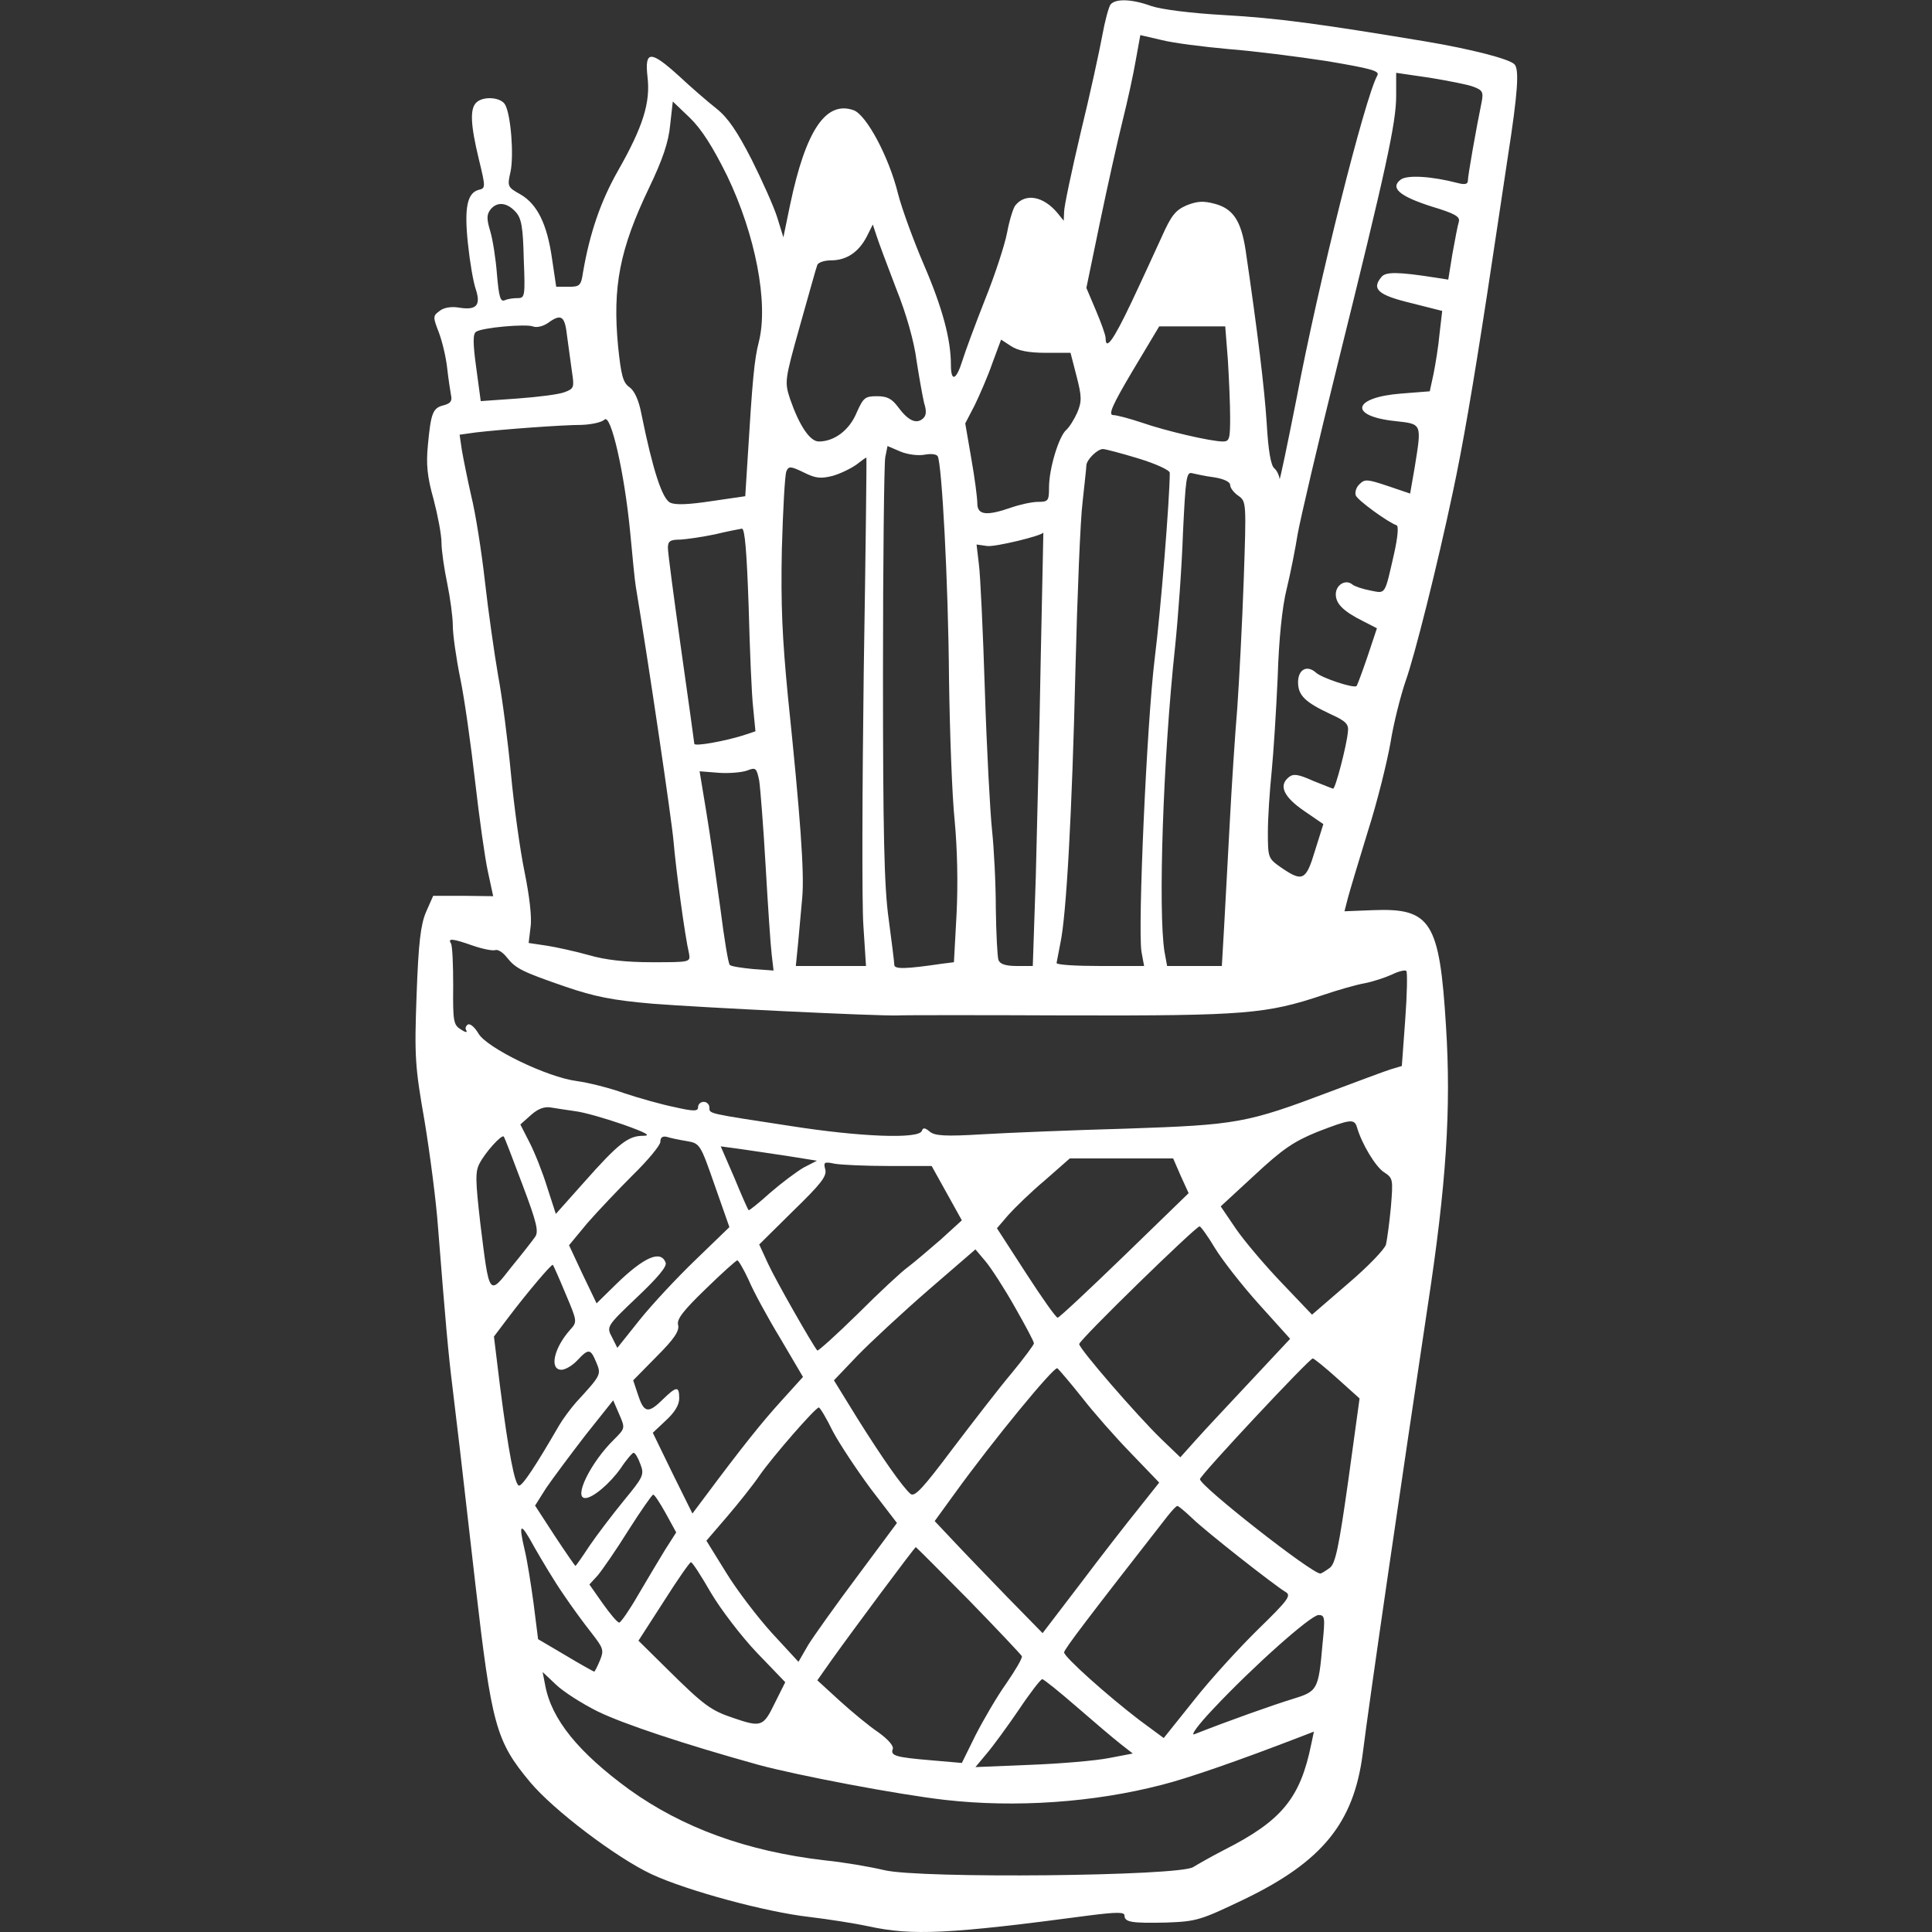 <?xml version="1.0" standalone="no"?>
<!DOCTYPE svg PUBLIC "-//W3C//DTD SVG 20010904//EN"
 "http://www.w3.org/TR/2001/REC-SVG-20010904/DTD/svg10.dtd">
<svg version="1.0" xmlns="http://www.w3.org/2000/svg"
 width="512pt" height="512pt" viewBox="0 0 512 512"
 preserveAspectRatio="xMidYMid meet">
<rect x="0" y="0" width="512" height="512" fill="#333333" stroke="none"/>
<g transform="translate(0,512) scale(0.1,-0.1)"
fill="#ffffff" stroke="none">
<path d="M2943 5108 c-5 -7 -15 -44 -22 -83 -7 -38 -32 -154 -57 -256 -24
-102 -44 -196 -44 -210 l-1 -24 -17 21 c-37 44 -84 53 -111 20 -6 -7 -16 -40
-22 -72 -6 -32 -32 -112 -59 -179 -26 -66 -53 -139 -60 -162 -16 -51 -30 -56
-30 -10 0 67 -22 150 -71 264 -28 65 -59 150 -69 189 -24 98 -84 210 -118 222
-74 26 -127 -55 -168 -250 l-18 -87 -16 52 c-9 29 -40 98 -68 154 -38 74 -62
110 -93 135 -23 18 -68 57 -99 86 -76 69 -92 69 -84 -2 8 -68 -12 -132 -78
-248 -46 -81 -75 -165 -93 -270 -5 -35 -9 -38 -38 -38 l-33 0 -11 74 c-13 92
-39 145 -84 171 -34 19 -35 21 -26 60 9 44 1 149 -14 177 -11 21 -59 24 -77 6
-17 -17 -15 -59 7 -150 18 -74 18 -77 0 -81 -31 -8 -39 -48 -29 -142 5 -48 14
-102 21 -122 14 -43 1 -56 -46 -48 -19 3 -39 0 -50 -9 -18 -13 -18 -16 -2 -57
9 -24 19 -66 22 -94 3 -27 8 -60 10 -71 4 -17 -1 -23 -19 -28 -29 -7 -34 -20
-42 -105 -5 -51 -2 -84 15 -144 11 -42 21 -94 21 -115 0 -20 7 -69 15 -107 8
-39 15 -90 15 -113 0 -24 9 -87 20 -141 11 -53 28 -175 39 -271 11 -96 26
-204 34 -240 l14 -65 -80 1 -79 0 -19 -43 c-14 -33 -20 -80 -25 -220 -6 -164
-4 -190 21 -333 14 -85 31 -213 36 -285 20 -253 27 -331 38 -420 11 -90 22
-182 61 -525 43 -372 54 -414 145 -523 62 -74 228 -200 322 -244 95 -44 303
-100 417 -113 50 -6 121 -17 158 -25 115 -25 211 -21 586 29 71 9 92 9 92 0 0
-18 18 -21 110 -19 82 3 91 6 210 63 204 99 287 201 311 382 19 152 104 732
172 1185 50 326 63 527 49 746 -17 277 -40 313 -193 307 l-76 -3 9 35 c5 19
29 99 53 177 25 78 51 184 60 235 8 51 27 125 40 163 24 67 84 306 125 500 26
121 53 278 91 525 17 113 42 277 55 365 26 167 31 233 17 245 -14 14 -115 40
-234 60 -283 47 -393 62 -534 70 -90 5 -167 15 -194 24 -52 19 -95 20 -108 4z
m312 -118 c66 -5 184 -20 262 -32 118 -20 140 -26 133 -38 -33 -60 -156 -549
-214 -856 -25 -126 -45 -222 -45 -213 -1 9 -7 22 -14 28 -9 7 -16 47 -20 118
-6 94 -24 242 -56 460 -12 78 -33 110 -82 123 -30 8 -46 7 -74 -4 -30 -13 -41
-27 -66 -83 -17 -37 -53 -116 -81 -175 -48 -101 -68 -128 -68 -94 0 8 -12 41
-26 74 l-25 59 36 174 c20 96 47 217 60 269 13 52 29 125 35 161 l12 66 56
-13 c31 -8 111 -18 177 -24z m650 -100 c24 -9 27 -14 21 -43 -13 -63 -36 -192
-36 -206 0 -9 -8 -11 -27 -6 -69 18 -134 22 -151 9 -29 -22 -3 -44 81 -71 63
-19 77 -27 73 -41 -3 -9 -10 -47 -17 -85 l-11 -68 -32 5 c-102 16 -134 16
-145 2 -27 -32 -9 -48 78 -69 l83 -21 -7 -60 c-3 -34 -11 -82 -16 -107 l-10
-46 -76 -6 c-129 -10 -140 -60 -15 -73 71 -8 70 -5 51 -123 l-12 -69 -59 20
c-54 18 -61 19 -75 5 -9 -8 -13 -22 -10 -30 5 -13 85 -71 108 -79 6 -2 3 -32
-6 -73 -26 -114 -22 -108 -63 -100 -21 4 -42 11 -48 16 -18 15 -44 -1 -44 -26
0 -25 20 -45 72 -71 l37 -19 -25 -75 c-14 -41 -27 -76 -29 -78 -7 -7 -91 21
-107 35 -24 22 -48 9 -48 -25 0 -35 19 -53 85 -84 42 -19 50 -27 47 -48 -3
-35 -33 -150 -39 -150 -2 0 -26 10 -54 21 -40 18 -52 19 -64 9 -27 -22 -13
-52 41 -89 l51 -35 -22 -70 c-24 -80 -33 -84 -90 -45 -34 24 -35 25 -35 94 0
39 5 111 10 160 5 50 12 162 16 250 3 100 12 188 24 235 10 41 23 107 29 145
7 39 54 241 106 450 129 520 155 640 155 711 l0 61 89 -13 c48 -8 101 -18 116
-24z m-1978 -236 c75 -156 110 -337 84 -440 -12 -46 -17 -100 -30 -314 l-6
-95 -89 -13 c-60 -9 -96 -11 -110 -4 -21 10 -46 86 -76 234 -7 38 -19 63 -32
72 -17 12 -22 31 -30 108 -15 158 4 257 82 420 36 75 52 122 56 167 l7 62 45
-43 c31 -30 61 -77 99 -154z m-561 -95 c16 -17 20 -40 22 -125 4 -99 3 -104
-16 -104 -11 0 -27 -2 -35 -6 -11 -4 -15 10 -20 69 -3 40 -11 92 -18 115 -10
33 -9 44 1 57 17 21 43 19 66 -6z m1009 -204 c27 -67 48 -142 54 -191 7 -45
16 -95 20 -112 7 -22 6 -34 -4 -42 -17 -14 -38 -5 -64 30 -17 23 -29 30 -57
30 -32 0 -36 -4 -54 -44 -19 -46 -59 -76 -100 -76 -24 0 -52 43 -76 112 -15
46 -15 49 26 195 23 81 43 154 46 161 2 6 18 12 36 12 41 0 73 21 95 63 l16
32 10 -30 c5 -16 29 -80 52 -140z m-872 -127 c4 -29 10 -72 13 -95 6 -39 5
-43 -19 -52 -14 -6 -70 -13 -124 -17 l-99 -7 -12 89 c-9 65 -9 90 0 95 17 11
131 21 150 14 10 -4 27 0 40 9 36 26 45 19 51 -36z m1751 -62 c3 -49 6 -118 6
-153 0 -56 -2 -63 -19 -63 -32 0 -152 28 -215 50 -33 11 -67 20 -76 20 -14 0
-2 27 52 118 l70 117 88 0 87 0 7 -89z m-483 19 l66 0 16 -62 c14 -54 14 -67
2 -96 -8 -18 -21 -39 -29 -46 -20 -17 -46 -103 -46 -153 0 -35 -2 -38 -29 -38
-16 0 -48 -7 -71 -15 -66 -23 -90 -20 -90 11 0 15 -7 68 -16 119 l-16 93 25
48 c13 27 35 77 47 112 l23 62 26 -17 c18 -12 46 -18 92 -18z m-1101 -475 c6
-63 12 -128 15 -145 34 -204 95 -617 100 -675 6 -72 30 -251 41 -297 4 -23 3
-23 -98 -23 -70 0 -124 6 -168 19 -36 10 -86 21 -112 25 l-47 7 5 42 c4 25 -3
83 -16 147 -12 58 -28 175 -36 260 -8 85 -23 202 -34 260 -10 58 -26 170 -35
250 -9 80 -25 181 -36 225 -10 44 -21 99 -25 122 l-6 41 43 6 c68 8 229 20
281 20 26 1 53 7 60 14 17 17 53 -142 68 -298z m780 205 c16 3 31 2 35 -4 11
-20 28 -332 30 -591 2 -140 8 -309 15 -375 7 -75 9 -167 5 -247 l-7 -128 -32
-4 c-95 -14 -126 -15 -126 -3 0 6 -7 62 -15 122 -12 85 -15 232 -15 651 0 298
3 555 6 572 l6 30 35 -15 c20 -8 47 -11 63 -8z m567 -10 c46 -14 83 -31 83
-38 0 -68 -24 -366 -40 -493 -21 -172 -45 -713 -35 -776 l7 -38 -116 0 c-64 0
-116 3 -116 8 1 4 5 27 10 52 16 74 31 344 40 725 5 198 13 398 19 445 5 47
10 90 10 97 1 15 29 43 44 43 6 0 48 -11 94 -25z m-728 -565 c-4 -311 -5 -613
-1 -672 l7 -108 -93 0 -93 0 6 60 c3 33 8 88 11 121 6 66 -5 216 -38 534 -15
155 -19 243 -16 390 3 105 8 197 12 206 6 14 11 14 46 -3 32 -16 45 -17 77 -9
21 6 49 20 63 30 14 11 25 19 26 18 1 -1 -2 -256 -7 -567z m929 515 c25 -4 42
-12 42 -20 0 -8 10 -21 22 -29 21 -15 21 -18 14 -223 -4 -114 -12 -266 -17
-338 -6 -71 -15 -209 -20 -305 -5 -96 -12 -221 -15 -277 l-6 -103 -73 0 -72 0
-7 38 c-17 106 -4 511 28 807 8 77 18 213 21 303 7 144 9 162 24 158 9 -2 35
-8 59 -11z m-1234 -342 c3 -115 8 -236 12 -269 l6 -62 -33 -11 c-48 -15 -129
-30 -129 -22 0 3 -16 116 -35 251 -19 135 -35 255 -35 268 0 18 6 22 33 22 17
1 59 7 92 14 33 8 65 14 71 15 8 1 13 -62 18 -206z m774 -140 c-3 -186 -10
-445 -13 -575 l-8 -238 -42 0 c-30 0 -45 5 -49 16 -3 9 -6 70 -7 137 0 67 -5
160 -10 207 -5 47 -14 213 -19 370 -5 157 -12 308 -16 336 l-6 51 28 -4 c21
-3 149 28 149 36 0 1 -3 -151 -7 -336z m-729 -548 c6 -104 13 -210 16 -234 l5
-43 -55 4 c-30 3 -58 7 -61 11 -4 3 -15 71 -25 150 -11 80 -27 194 -37 254
l-18 109 51 -4 c27 -2 61 1 75 6 23 9 25 7 32 -27 3 -20 11 -121 17 -226z
m-776 -211 c26 -9 52 -14 59 -12 7 3 21 -6 31 -19 24 -30 40 -38 156 -78 76
-26 125 -36 231 -45 127 -10 595 -33 650 -31 14 1 219 1 456 0 465 -1 520 4
670 54 38 13 87 27 109 31 22 4 55 15 73 23 18 9 35 13 39 10 3 -4 2 -62 -3
-129 l-9 -123 -30 -9 c-16 -5 -88 -32 -160 -59 -222 -84 -247 -88 -540 -98
-143 -4 -315 -11 -382 -15 -98 -6 -126 -4 -139 7 -13 11 -18 11 -21 2 -8 -22
-163 -16 -348 13 -222 34 -215 32 -215 49 0 8 -7 15 -15 15 -8 0 -15 -6 -15
-14 0 -11 -10 -12 -62 0 -35 7 -95 24 -134 37 -39 14 -95 28 -125 32 -79 10
-239 88 -261 126 -10 17 -22 27 -28 24 -6 -4 -8 -11 -4 -16 3 -6 -3 -5 -15 3
-19 12 -21 21 -20 115 0 56 -2 107 -6 113 -9 14 4 13 58 -6z m273 -439 c23 -3
79 -19 125 -35 62 -22 76 -30 53 -30 -39 0 -65 -20 -157 -124 l-74 -83 -23 71
c-12 39 -33 92 -47 119 l-24 47 28 25 c19 17 36 23 53 20 14 -2 43 -7 66 -10z
m2070 -42 c13 -45 49 -104 71 -119 25 -16 25 -19 19 -93 -4 -42 -10 -86 -13
-99 -3 -12 -48 -59 -101 -104 l-95 -82 -81 85 c-45 47 -99 111 -121 143 l-40
59 90 83 c74 69 104 89 165 114 88 34 99 36 106 13z m-2212 -151 c39 -103 44
-126 34 -140 -7 -10 -35 -46 -63 -80 -60 -77 -58 -78 -82 115 -13 114 -14 138
-2 160 15 29 58 77 64 71 2 -2 24 -59 49 -126z m436 114 c35 -6 36 -8 74 -117
l39 -111 -90 -87 c-49 -47 -116 -119 -148 -159 l-59 -74 -14 28 c-15 28 -15
29 66 106 56 53 80 82 76 92 -13 34 -57 15 -131 -57 l-52 -51 -37 77 -36 77
48 58 c27 31 82 89 121 128 40 39 73 79 73 88 0 12 6 16 18 13 9 -3 33 -8 52
-11z m270 -40 l75 -12 -35 -18 c-19 -11 -59 -41 -89 -67 -30 -27 -56 -48 -57
-46 -2 1 -19 40 -38 86 l-36 83 52 -7 c29 -4 87 -13 128 -19z m1039 -52 l21
-46 -170 -165 c-93 -90 -172 -164 -177 -165 -4 -1 -42 53 -84 118 l-77 119 30
35 c17 19 60 61 97 92 l66 58 137 0 137 0 20 -46z m-773 26 l113 0 40 -72 40
-72 -56 -51 c-31 -27 -70 -60 -87 -73 -17 -12 -77 -68 -133 -124 -57 -56 -105
-99 -107 -97 -11 12 -111 187 -131 231 l-23 50 90 89 c73 71 90 92 85 110 -5
19 -3 21 25 15 17 -3 82 -6 144 -6z m864 -218 c19 -31 71 -98 117 -149 l82
-91 -102 -109 c-56 -60 -122 -130 -146 -157 l-43 -48 -50 48 c-67 65 -218 240
-218 252 0 11 309 312 319 312 3 0 22 -26 41 -58z m-531 -155 c28 -49 51 -92
51 -97 0 -4 -27 -40 -59 -79 -33 -39 -103 -130 -157 -201 -78 -104 -100 -128
-111 -119 -21 18 -75 95 -142 202 l-61 99 62 65 c35 36 119 114 188 174 l125
108 27 -32 c15 -18 50 -72 77 -120z m-705 71 c12 -29 50 -99 84 -155 l60 -102
-57 -63 c-51 -56 -104 -122 -206 -259 l-30 -40 -53 107 -52 107 35 33 c23 21
35 41 35 58 0 34 -7 33 -46 -5 -37 -36 -48 -33 -64 17 l-12 36 62 63 c47 47
61 68 57 84 -4 15 14 38 73 95 43 42 81 76 84 76 3 0 17 -24 30 -52z m-485
-37 c31 -73 31 -74 12 -95 -43 -48 -56 -106 -23 -106 10 0 29 11 42 25 30 32
35 31 50 -5 14 -33 13 -34 -53 -106 -15 -17 -35 -44 -45 -61 -62 -107 -98
-162 -107 -160 -11 4 -27 85 -50 264 l-16 131 37 49 c53 70 116 144 119 141 2
-2 17 -36 34 -77z m2045 -224 l59 -53 -30 -218 c-25 -177 -34 -220 -49 -231
-11 -8 -22 -15 -25 -15 -22 -1 -319 232 -319 250 0 10 290 320 299 320 3 0 33
-24 65 -53z m-677 -50 c31 -40 90 -107 131 -149 l74 -77 -54 -68 c-30 -37
-100 -127 -155 -200 l-100 -131 -94 96 c-52 54 -116 120 -143 149 l-49 52 53
73 c101 140 263 337 272 332 4 -3 34 -38 65 -77z m-1240 -112 c-62 -61 -108
-155 -76 -155 20 0 65 38 94 79 15 23 31 41 34 41 4 0 12 -13 18 -30 11 -28 8
-34 -44 -97 -31 -38 -72 -92 -91 -120 -19 -29 -36 -53 -37 -53 -1 0 -26 36
-55 80 l-52 80 29 46 c17 25 64 88 104 140 l74 93 16 -37 c16 -37 16 -37 -14
-67z m580 22 c18 -34 64 -103 101 -153 l69 -90 -104 -140 c-57 -76 -116 -159
-131 -183 l-26 -45 -71 77 c-38 42 -93 114 -121 160 l-52 84 55 64 c30 35 69
84 86 109 34 49 148 180 157 180 3 0 20 -28 37 -63z m-443 -217 l28 -51 -30
-47 c-16 -26 -48 -80 -71 -119 -23 -40 -46 -73 -50 -73 -5 0 -24 23 -44 51
l-35 50 22 24 c11 13 48 66 81 119 33 52 63 95 66 95 3 1 18 -22 33 -49z
m1396 -14 c36 -35 217 -177 247 -195 16 -9 6 -22 -72 -98 -50 -49 -127 -133
-171 -189 l-80 -100 -65 48 c-85 65 -199 167 -199 179 0 8 64 92 274 361 12
15 23 27 26 27 2 1 20 -14 40 -33z m-1667 -201 c22 -33 56 -79 75 -103 31 -40
33 -45 22 -72 -7 -17 -14 -30 -15 -30 -2 0 -36 19 -76 43 l-73 43 -12 95 c-7
52 -17 114 -23 139 -18 76 -12 78 25 10 20 -35 54 -92 77 -125z m1074 -15 c76
-78 139 -145 141 -149 2 -5 -17 -37 -41 -72 -25 -35 -61 -97 -82 -138 l-36
-73 -81 7 c-94 8 -109 12 -102 30 3 8 -13 26 -38 44 -24 16 -70 54 -103 84
l-59 54 38 54 c55 77 220 299 223 299 1 0 64 -63 140 -140z m-683 19 c26 -44
81 -116 122 -159 l75 -78 -28 -56 c-30 -62 -36 -64 -109 -39 -60 20 -78 33
-175 129 l-77 76 67 104 c36 57 69 104 72 104 4 0 27 -36 53 -81z m1621 -134
c-11 -125 -13 -127 -81 -148 -49 -15 -168 -57 -259 -93 -11 -4 11 26 50 67
106 113 258 248 279 249 17 0 18 -6 11 -75z m-1922 -180 c67 -33 229 -87 427
-142 103 -28 371 -79 495 -93 186 -21 393 -7 574 40 68 17 206 65 364 126 l39
15 -7 -33 c-29 -143 -78 -203 -230 -280 -33 -17 -70 -38 -83 -46 -36 -24 -725
-31 -819 -8 -38 9 -108 21 -158 26 -206 24 -376 86 -518 188 -134 98 -205 185
-222 275 l-7 36 36 -34 c20 -19 69 -50 109 -70z m1270 12 c46 -40 99 -85 117
-99 l32 -25 -63 -12 c-35 -7 -129 -15 -209 -18 l-145 -6 30 36 c17 20 55 72
85 116 30 45 58 81 62 81 4 0 45 -33 91 -73z"/>
</g>
</svg>
